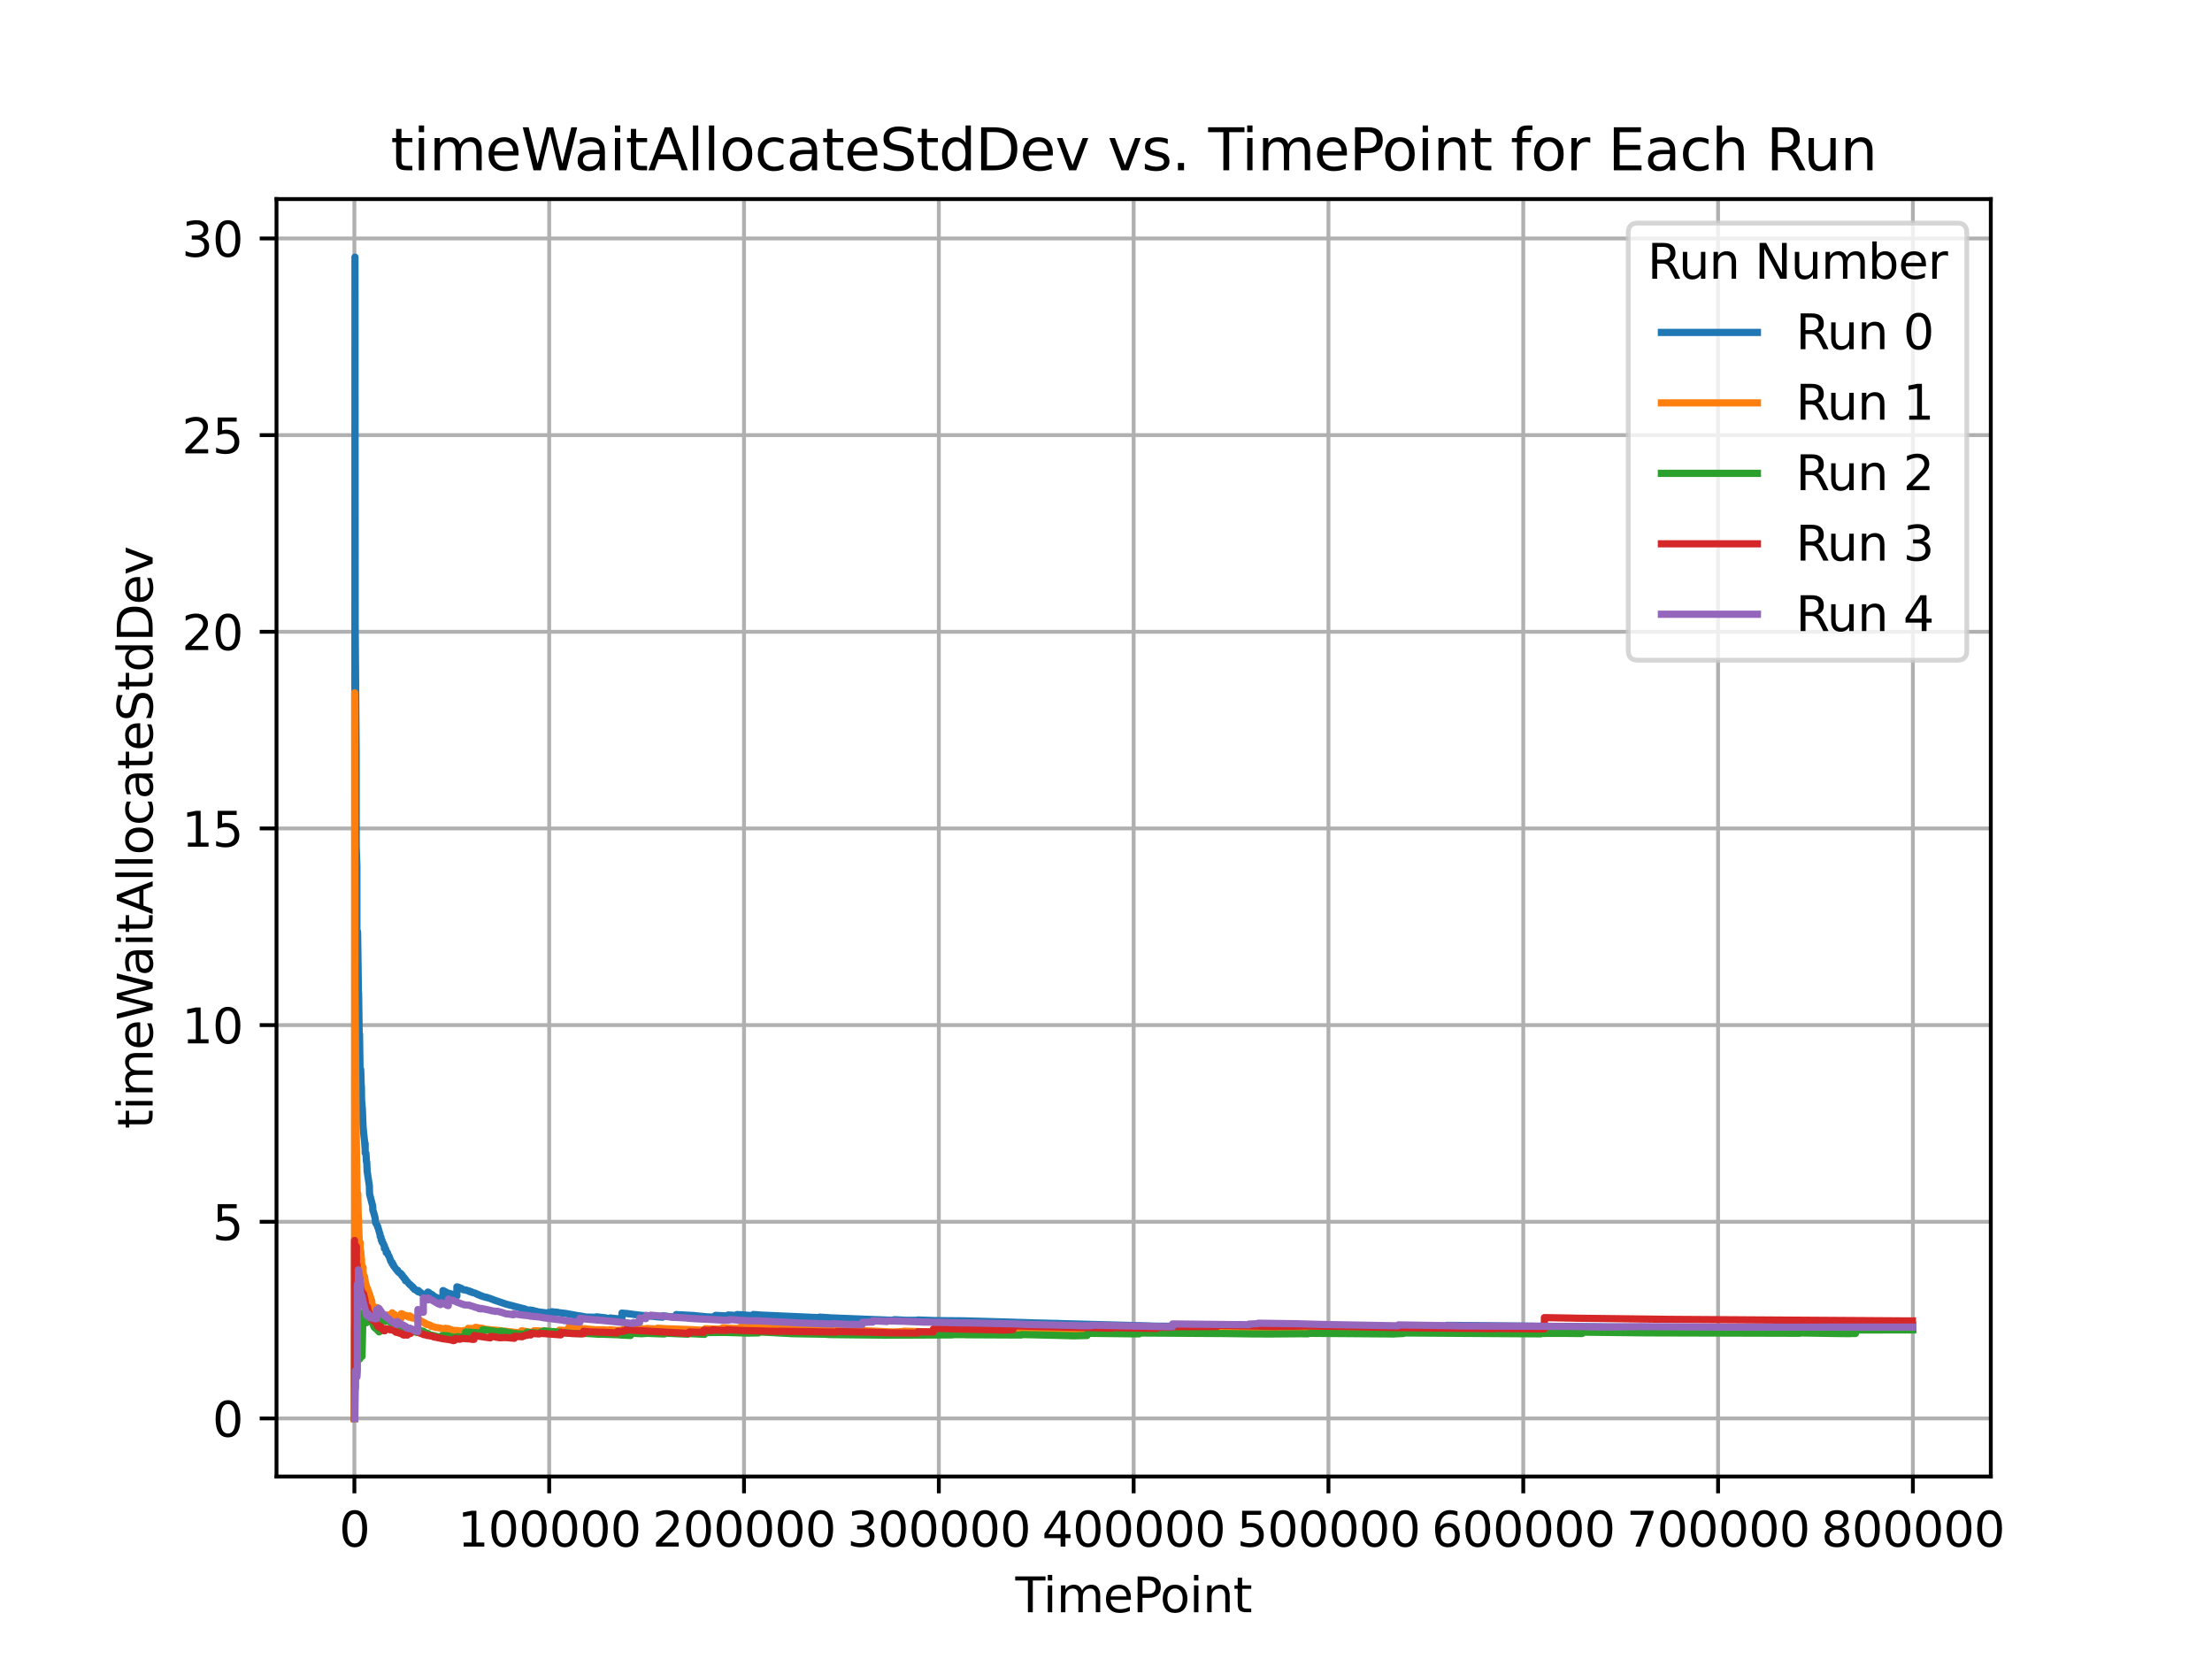 <?xml version="1.0" encoding="utf-8" standalone="no"?>
<!DOCTYPE svg PUBLIC "-//W3C//DTD SVG 1.1//EN"
  "http://www.w3.org/Graphics/SVG/1.1/DTD/svg11.dtd">
<svg xmlns:xlink="http://www.w3.org/1999/xlink" width="460.8pt" height="345.6pt" viewBox="0 0 460.8 345.6" xmlns="http://www.w3.org/2000/svg" version="1.1">
 <defs>
  <style type="text/css">*{stroke-linejoin: round; stroke-linecap: butt}</style>
 </defs>
 <g id="figure_1">
  <g id="patch_1">
   <path d="M 0 345.6 
L 460.8 345.6 
L 460.8 0 
L 0 0 
z
" style="fill: #ffffff"/>
  </g>
  <g id="axes_1">
   <g id="patch_2">
    <path d="M 57.6 307.584 
L 414.72 307.584 
L 414.72 41.472 
L 57.6 41.472 
z
" style="fill: #ffffff"/>
   </g>
   <g id="matplotlib.axis_1">
    <g id="xtick_1">
     <g id="line2d_1">
      <path d="M 73.825 307.584 
L 73.825 41.472 
" clip-path="url(#p7885adb1e9)" style="fill: none; stroke: #b0b0b0; stroke-width: 0.8; stroke-linecap: square"/>
     </g>
     <g id="line2d_2">
      <defs>
       <path id="m632f230c74" d="M 0 0 
L 0 3.5 
" style="stroke: #000000; stroke-width: 0.8"/>
      </defs>
      <g>
       <use xlink:href="#m632f230c74" x="73.825" y="307.584" style="stroke: #000000; stroke-width: 0.8"/>
      </g>
     </g>
     <g id="text_1">
      <!-- 0 -->
      <g transform="translate(70.644 322.182) scale(0.1 -0.1)">
       <defs>
        <path id="DejaVuSans-30" d="M 2034 4250 
Q 1547 4250 1301 3770 
Q 1056 3291 1056 2328 
Q 1056 1369 1301 889 
Q 1547 409 2034 409 
Q 2525 409 2770 889 
Q 3016 1369 3016 2328 
Q 3016 3291 2770 3770 
Q 2525 4250 2034 4250 
z
M 2034 4750 
Q 2819 4750 3233 4129 
Q 3647 3509 3647 2328 
Q 3647 1150 3233 529 
Q 2819 -91 2034 -91 
Q 1250 -91 836 529 
Q 422 1150 422 2328 
Q 422 3509 836 4129 
Q 1250 4750 2034 4750 
z
" transform="scale(0.016)"/>
       </defs>
       <use xlink:href="#DejaVuSans-30"/>
      </g>
     </g>
    </g>
    <g id="xtick_2">
     <g id="line2d_3">
      <path d="M 114.408 307.584 
L 114.408 41.472 
" clip-path="url(#p7885adb1e9)" style="fill: none; stroke: #b0b0b0; stroke-width: 0.8; stroke-linecap: square"/>
     </g>
     <g id="line2d_4">
      <g>
       <use xlink:href="#m632f230c74" x="114.408" y="307.584" style="stroke: #000000; stroke-width: 0.8"/>
      </g>
     </g>
     <g id="text_2">
      <!-- 100000 -->
      <g transform="translate(95.321 322.182) scale(0.1 -0.1)">
       <defs>
        <path id="DejaVuSans-31" d="M 794 531 
L 1825 531 
L 1825 4091 
L 703 3866 
L 703 4441 
L 1819 4666 
L 2450 4666 
L 2450 531 
L 3481 531 
L 3481 0 
L 794 0 
L 794 531 
z
" transform="scale(0.016)"/>
       </defs>
       <use xlink:href="#DejaVuSans-31"/>
       <use xlink:href="#DejaVuSans-30" x="63.623"/>
       <use xlink:href="#DejaVuSans-30" x="127.246"/>
       <use xlink:href="#DejaVuSans-30" x="190.869"/>
       <use xlink:href="#DejaVuSans-30" x="254.492"/>
       <use xlink:href="#DejaVuSans-30" x="318.115"/>
      </g>
     </g>
    </g>
    <g id="xtick_3">
     <g id="line2d_5">
      <path d="M 154.992 307.584 
L 154.992 41.472 
" clip-path="url(#p7885adb1e9)" style="fill: none; stroke: #b0b0b0; stroke-width: 0.8; stroke-linecap: square"/>
     </g>
     <g id="line2d_6">
      <g>
       <use xlink:href="#m632f230c74" x="154.992" y="307.584" style="stroke: #000000; stroke-width: 0.8"/>
      </g>
     </g>
     <g id="text_3">
      <!-- 200000 -->
      <g transform="translate(135.904 322.182) scale(0.1 -0.1)">
       <defs>
        <path id="DejaVuSans-32" d="M 1228 531 
L 3431 531 
L 3431 0 
L 469 0 
L 469 531 
Q 828 903 1448 1529 
Q 2069 2156 2228 2338 
Q 2531 2678 2651 2914 
Q 2772 3150 2772 3378 
Q 2772 3750 2511 3984 
Q 2250 4219 1831 4219 
Q 1534 4219 1204 4116 
Q 875 4013 500 3803 
L 500 4441 
Q 881 4594 1212 4672 
Q 1544 4750 1819 4750 
Q 2544 4750 2975 4387 
Q 3406 4025 3406 3419 
Q 3406 3131 3298 2873 
Q 3191 2616 2906 2266 
Q 2828 2175 2409 1742 
Q 1991 1309 1228 531 
z
" transform="scale(0.016)"/>
       </defs>
       <use xlink:href="#DejaVuSans-32"/>
       <use xlink:href="#DejaVuSans-30" x="63.623"/>
       <use xlink:href="#DejaVuSans-30" x="127.246"/>
       <use xlink:href="#DejaVuSans-30" x="190.869"/>
       <use xlink:href="#DejaVuSans-30" x="254.492"/>
       <use xlink:href="#DejaVuSans-30" x="318.115"/>
      </g>
     </g>
    </g>
    <g id="xtick_4">
     <g id="line2d_7">
      <path d="M 195.575 307.584 
L 195.575 41.472 
" clip-path="url(#p7885adb1e9)" style="fill: none; stroke: #b0b0b0; stroke-width: 0.8; stroke-linecap: square"/>
     </g>
     <g id="line2d_8">
      <g>
       <use xlink:href="#m632f230c74" x="195.575" y="307.584" style="stroke: #000000; stroke-width: 0.8"/>
      </g>
     </g>
     <g id="text_4">
      <!-- 300000 -->
      <g transform="translate(176.487 322.182) scale(0.1 -0.1)">
       <defs>
        <path id="DejaVuSans-33" d="M 2597 2516 
Q 3050 2419 3304 2112 
Q 3559 1806 3559 1356 
Q 3559 666 3084 287 
Q 2609 -91 1734 -91 
Q 1441 -91 1130 -33 
Q 819 25 488 141 
L 488 750 
Q 750 597 1062 519 
Q 1375 441 1716 441 
Q 2309 441 2620 675 
Q 2931 909 2931 1356 
Q 2931 1769 2642 2001 
Q 2353 2234 1838 2234 
L 1294 2234 
L 1294 2753 
L 1863 2753 
Q 2328 2753 2575 2939 
Q 2822 3125 2822 3475 
Q 2822 3834 2567 4026 
Q 2313 4219 1838 4219 
Q 1578 4219 1281 4162 
Q 984 4106 628 3988 
L 628 4550 
Q 988 4650 1302 4700 
Q 1616 4750 1894 4750 
Q 2613 4750 3031 4423 
Q 3450 4097 3450 3541 
Q 3450 3153 3228 2886 
Q 3006 2619 2597 2516 
z
" transform="scale(0.016)"/>
       </defs>
       <use xlink:href="#DejaVuSans-33"/>
       <use xlink:href="#DejaVuSans-30" x="63.623"/>
       <use xlink:href="#DejaVuSans-30" x="127.246"/>
       <use xlink:href="#DejaVuSans-30" x="190.869"/>
       <use xlink:href="#DejaVuSans-30" x="254.492"/>
       <use xlink:href="#DejaVuSans-30" x="318.115"/>
      </g>
     </g>
    </g>
    <g id="xtick_5">
     <g id="line2d_9">
      <path d="M 236.158 307.584 
L 236.158 41.472 
" clip-path="url(#p7885adb1e9)" style="fill: none; stroke: #b0b0b0; stroke-width: 0.8; stroke-linecap: square"/>
     </g>
     <g id="line2d_10">
      <g>
       <use xlink:href="#m632f230c74" x="236.158" y="307.584" style="stroke: #000000; stroke-width: 0.8"/>
      </g>
     </g>
     <g id="text_5">
      <!-- 400000 -->
      <g transform="translate(217.07 322.182) scale(0.1 -0.1)">
       <defs>
        <path id="DejaVuSans-34" d="M 2419 4116 
L 825 1625 
L 2419 1625 
L 2419 4116 
z
M 2253 4666 
L 3047 4666 
L 3047 1625 
L 3713 1625 
L 3713 1100 
L 3047 1100 
L 3047 0 
L 2419 0 
L 2419 1100 
L 313 1100 
L 313 1709 
L 2253 4666 
z
" transform="scale(0.016)"/>
       </defs>
       <use xlink:href="#DejaVuSans-34"/>
       <use xlink:href="#DejaVuSans-30" x="63.623"/>
       <use xlink:href="#DejaVuSans-30" x="127.246"/>
       <use xlink:href="#DejaVuSans-30" x="190.869"/>
       <use xlink:href="#DejaVuSans-30" x="254.492"/>
       <use xlink:href="#DejaVuSans-30" x="318.115"/>
      </g>
     </g>
    </g>
    <g id="xtick_6">
     <g id="line2d_11">
      <path d="M 276.741 307.584 
L 276.741 41.472 
" clip-path="url(#p7885adb1e9)" style="fill: none; stroke: #b0b0b0; stroke-width: 0.8; stroke-linecap: square"/>
     </g>
     <g id="line2d_12">
      <g>
       <use xlink:href="#m632f230c74" x="276.741" y="307.584" style="stroke: #000000; stroke-width: 0.8"/>
      </g>
     </g>
     <g id="text_6">
      <!-- 500000 -->
      <g transform="translate(257.654 322.182) scale(0.1 -0.1)">
       <defs>
        <path id="DejaVuSans-35" d="M 691 4666 
L 3169 4666 
L 3169 4134 
L 1269 4134 
L 1269 2991 
Q 1406 3038 1543 3061 
Q 1681 3084 1819 3084 
Q 2600 3084 3056 2656 
Q 3513 2228 3513 1497 
Q 3513 744 3044 326 
Q 2575 -91 1722 -91 
Q 1428 -91 1123 -41 
Q 819 9 494 109 
L 494 744 
Q 775 591 1075 516 
Q 1375 441 1709 441 
Q 2250 441 2565 725 
Q 2881 1009 2881 1497 
Q 2881 1984 2565 2268 
Q 2250 2553 1709 2553 
Q 1456 2553 1204 2497 
Q 953 2441 691 2322 
L 691 4666 
z
" transform="scale(0.016)"/>
       </defs>
       <use xlink:href="#DejaVuSans-35"/>
       <use xlink:href="#DejaVuSans-30" x="63.623"/>
       <use xlink:href="#DejaVuSans-30" x="127.246"/>
       <use xlink:href="#DejaVuSans-30" x="190.869"/>
       <use xlink:href="#DejaVuSans-30" x="254.492"/>
       <use xlink:href="#DejaVuSans-30" x="318.115"/>
      </g>
     </g>
    </g>
    <g id="xtick_7">
     <g id="line2d_13">
      <path d="M 317.324 307.584 
L 317.324 41.472 
" clip-path="url(#p7885adb1e9)" style="fill: none; stroke: #b0b0b0; stroke-width: 0.8; stroke-linecap: square"/>
     </g>
     <g id="line2d_14">
      <g>
       <use xlink:href="#m632f230c74" x="317.324" y="307.584" style="stroke: #000000; stroke-width: 0.8"/>
      </g>
     </g>
     <g id="text_7">
      <!-- 600000 -->
      <g transform="translate(298.237 322.182) scale(0.1 -0.1)">
       <defs>
        <path id="DejaVuSans-36" d="M 2113 2584 
Q 1688 2584 1439 2293 
Q 1191 2003 1191 1497 
Q 1191 994 1439 701 
Q 1688 409 2113 409 
Q 2538 409 2786 701 
Q 3034 994 3034 1497 
Q 3034 2003 2786 2293 
Q 2538 2584 2113 2584 
z
M 3366 4563 
L 3366 3988 
Q 3128 4100 2886 4159 
Q 2644 4219 2406 4219 
Q 1781 4219 1451 3797 
Q 1122 3375 1075 2522 
Q 1259 2794 1537 2939 
Q 1816 3084 2150 3084 
Q 2853 3084 3261 2657 
Q 3669 2231 3669 1497 
Q 3669 778 3244 343 
Q 2819 -91 2113 -91 
Q 1303 -91 875 529 
Q 447 1150 447 2328 
Q 447 3434 972 4092 
Q 1497 4750 2381 4750 
Q 2619 4750 2861 4703 
Q 3103 4656 3366 4563 
z
" transform="scale(0.016)"/>
       </defs>
       <use xlink:href="#DejaVuSans-36"/>
       <use xlink:href="#DejaVuSans-30" x="63.623"/>
       <use xlink:href="#DejaVuSans-30" x="127.246"/>
       <use xlink:href="#DejaVuSans-30" x="190.869"/>
       <use xlink:href="#DejaVuSans-30" x="254.492"/>
       <use xlink:href="#DejaVuSans-30" x="318.115"/>
      </g>
     </g>
    </g>
    <g id="xtick_8">
     <g id="line2d_15">
      <path d="M 357.907 307.584 
L 357.907 41.472 
" clip-path="url(#p7885adb1e9)" style="fill: none; stroke: #b0b0b0; stroke-width: 0.8; stroke-linecap: square"/>
     </g>
     <g id="line2d_16">
      <g>
       <use xlink:href="#m632f230c74" x="357.907" y="307.584" style="stroke: #000000; stroke-width: 0.8"/>
      </g>
     </g>
     <g id="text_8">
      <!-- 700000 -->
      <g transform="translate(338.82 322.182) scale(0.1 -0.1)">
       <defs>
        <path id="DejaVuSans-37" d="M 525 4666 
L 3525 4666 
L 3525 4397 
L 1831 0 
L 1172 0 
L 2766 4134 
L 525 4134 
L 525 4666 
z
" transform="scale(0.016)"/>
       </defs>
       <use xlink:href="#DejaVuSans-37"/>
       <use xlink:href="#DejaVuSans-30" x="63.623"/>
       <use xlink:href="#DejaVuSans-30" x="127.246"/>
       <use xlink:href="#DejaVuSans-30" x="190.869"/>
       <use xlink:href="#DejaVuSans-30" x="254.492"/>
       <use xlink:href="#DejaVuSans-30" x="318.115"/>
      </g>
     </g>
    </g>
    <g id="xtick_9">
     <g id="line2d_17">
      <path d="M 398.49 307.584 
L 398.49 41.472 
" clip-path="url(#p7885adb1e9)" style="fill: none; stroke: #b0b0b0; stroke-width: 0.8; stroke-linecap: square"/>
     </g>
     <g id="line2d_18">
      <g>
       <use xlink:href="#m632f230c74" x="398.49" y="307.584" style="stroke: #000000; stroke-width: 0.8"/>
      </g>
     </g>
     <g id="text_9">
      <!-- 800000 -->
      <g transform="translate(379.403 322.182) scale(0.1 -0.1)">
       <defs>
        <path id="DejaVuSans-38" d="M 2034 2216 
Q 1584 2216 1326 1975 
Q 1069 1734 1069 1313 
Q 1069 891 1326 650 
Q 1584 409 2034 409 
Q 2484 409 2743 651 
Q 3003 894 3003 1313 
Q 3003 1734 2745 1975 
Q 2488 2216 2034 2216 
z
M 1403 2484 
Q 997 2584 770 2862 
Q 544 3141 544 3541 
Q 544 4100 942 4425 
Q 1341 4750 2034 4750 
Q 2731 4750 3128 4425 
Q 3525 4100 3525 3541 
Q 3525 3141 3298 2862 
Q 3072 2584 2669 2484 
Q 3125 2378 3379 2068 
Q 3634 1759 3634 1313 
Q 3634 634 3220 271 
Q 2806 -91 2034 -91 
Q 1263 -91 848 271 
Q 434 634 434 1313 
Q 434 1759 690 2068 
Q 947 2378 1403 2484 
z
M 1172 3481 
Q 1172 3119 1398 2916 
Q 1625 2713 2034 2713 
Q 2441 2713 2670 2916 
Q 2900 3119 2900 3481 
Q 2900 3844 2670 4047 
Q 2441 4250 2034 4250 
Q 1625 4250 1398 4047 
Q 1172 3844 1172 3481 
z
" transform="scale(0.016)"/>
       </defs>
       <use xlink:href="#DejaVuSans-38"/>
       <use xlink:href="#DejaVuSans-30" x="63.623"/>
       <use xlink:href="#DejaVuSans-30" x="127.246"/>
       <use xlink:href="#DejaVuSans-30" x="190.869"/>
       <use xlink:href="#DejaVuSans-30" x="254.492"/>
       <use xlink:href="#DejaVuSans-30" x="318.115"/>
      </g>
     </g>
    </g>
    <g id="text_10">
     <!-- TimePoint -->
     <g transform="translate(211.515 335.861) scale(0.1 -0.1)">
      <defs>
       <path id="DejaVuSans-54" d="M -19 4666 
L 3928 4666 
L 3928 4134 
L 2272 4134 
L 2272 0 
L 1638 0 
L 1638 4134 
L -19 4134 
L -19 4666 
z
" transform="scale(0.016)"/>
       <path id="DejaVuSans-69" d="M 603 3500 
L 1178 3500 
L 1178 0 
L 603 0 
L 603 3500 
z
M 603 4863 
L 1178 4863 
L 1178 4134 
L 603 4134 
L 603 4863 
z
" transform="scale(0.016)"/>
       <path id="DejaVuSans-6d" d="M 3328 2828 
Q 3544 3216 3844 3400 
Q 4144 3584 4550 3584 
Q 5097 3584 5394 3201 
Q 5691 2819 5691 2113 
L 5691 0 
L 5113 0 
L 5113 2094 
Q 5113 2597 4934 2840 
Q 4756 3084 4391 3084 
Q 3944 3084 3684 2787 
Q 3425 2491 3425 1978 
L 3425 0 
L 2847 0 
L 2847 2094 
Q 2847 2600 2669 2842 
Q 2491 3084 2119 3084 
Q 1678 3084 1418 2786 
Q 1159 2488 1159 1978 
L 1159 0 
L 581 0 
L 581 3500 
L 1159 3500 
L 1159 2956 
Q 1356 3278 1631 3431 
Q 1906 3584 2284 3584 
Q 2666 3584 2933 3390 
Q 3200 3197 3328 2828 
z
" transform="scale(0.016)"/>
       <path id="DejaVuSans-65" d="M 3597 1894 
L 3597 1613 
L 953 1613 
Q 991 1019 1311 708 
Q 1631 397 2203 397 
Q 2534 397 2845 478 
Q 3156 559 3463 722 
L 3463 178 
Q 3153 47 2828 -22 
Q 2503 -91 2169 -91 
Q 1331 -91 842 396 
Q 353 884 353 1716 
Q 353 2575 817 3079 
Q 1281 3584 2069 3584 
Q 2775 3584 3186 3129 
Q 3597 2675 3597 1894 
z
M 3022 2063 
Q 3016 2534 2758 2815 
Q 2500 3097 2075 3097 
Q 1594 3097 1305 2825 
Q 1016 2553 972 2059 
L 3022 2063 
z
" transform="scale(0.016)"/>
       <path id="DejaVuSans-50" d="M 1259 4147 
L 1259 2394 
L 2053 2394 
Q 2494 2394 2734 2622 
Q 2975 2850 2975 3272 
Q 2975 3691 2734 3919 
Q 2494 4147 2053 4147 
L 1259 4147 
z
M 628 4666 
L 2053 4666 
Q 2838 4666 3239 4311 
Q 3641 3956 3641 3272 
Q 3641 2581 3239 2228 
Q 2838 1875 2053 1875 
L 1259 1875 
L 1259 0 
L 628 0 
L 628 4666 
z
" transform="scale(0.016)"/>
       <path id="DejaVuSans-6f" d="M 1959 3097 
Q 1497 3097 1228 2736 
Q 959 2375 959 1747 
Q 959 1119 1226 758 
Q 1494 397 1959 397 
Q 2419 397 2687 759 
Q 2956 1122 2956 1747 
Q 2956 2369 2687 2733 
Q 2419 3097 1959 3097 
z
M 1959 3584 
Q 2709 3584 3137 3096 
Q 3566 2609 3566 1747 
Q 3566 888 3137 398 
Q 2709 -91 1959 -91 
Q 1206 -91 779 398 
Q 353 888 353 1747 
Q 353 2609 779 3096 
Q 1206 3584 1959 3584 
z
" transform="scale(0.016)"/>
       <path id="DejaVuSans-6e" d="M 3513 2113 
L 3513 0 
L 2938 0 
L 2938 2094 
Q 2938 2591 2744 2837 
Q 2550 3084 2163 3084 
Q 1697 3084 1428 2787 
Q 1159 2491 1159 1978 
L 1159 0 
L 581 0 
L 581 3500 
L 1159 3500 
L 1159 2956 
Q 1366 3272 1645 3428 
Q 1925 3584 2291 3584 
Q 2894 3584 3203 3211 
Q 3513 2838 3513 2113 
z
" transform="scale(0.016)"/>
       <path id="DejaVuSans-74" d="M 1172 4494 
L 1172 3500 
L 2356 3500 
L 2356 3053 
L 1172 3053 
L 1172 1153 
Q 1172 725 1289 603 
Q 1406 481 1766 481 
L 2356 481 
L 2356 0 
L 1766 0 
Q 1100 0 847 248 
Q 594 497 594 1153 
L 594 3053 
L 172 3053 
L 172 3500 
L 594 3500 
L 594 4494 
L 1172 4494 
z
" transform="scale(0.016)"/>
      </defs>
      <use xlink:href="#DejaVuSans-54"/>
      <use xlink:href="#DejaVuSans-69" x="57.959"/>
      <use xlink:href="#DejaVuSans-6d" x="85.742"/>
      <use xlink:href="#DejaVuSans-65" x="183.154"/>
      <use xlink:href="#DejaVuSans-50" x="244.678"/>
      <use xlink:href="#DejaVuSans-6f" x="301.355"/>
      <use xlink:href="#DejaVuSans-69" x="362.537"/>
      <use xlink:href="#DejaVuSans-6e" x="390.32"/>
      <use xlink:href="#DejaVuSans-74" x="453.699"/>
     </g>
    </g>
   </g>
   <g id="matplotlib.axis_2">
    <g id="ytick_1">
     <g id="line2d_19">
      <path d="M 57.6 295.488 
L 414.72 295.488 
" clip-path="url(#p7885adb1e9)" style="fill: none; stroke: #b0b0b0; stroke-width: 0.8; stroke-linecap: square"/>
     </g>
     <g id="line2d_20">
      <defs>
       <path id="mbc8b63c2e1" d="M 0 0 
L -3.5 0 
" style="stroke: #000000; stroke-width: 0.8"/>
      </defs>
      <g>
       <use xlink:href="#mbc8b63c2e1" x="57.6" y="295.488" style="stroke: #000000; stroke-width: 0.8"/>
      </g>
     </g>
     <g id="text_11">
      <!-- 0 -->
      <g transform="translate(44.237 299.287) scale(0.1 -0.1)">
       <use xlink:href="#DejaVuSans-30"/>
      </g>
     </g>
    </g>
    <g id="ytick_2">
     <g id="line2d_21">
      <path d="M 57.6 254.519 
L 414.72 254.519 
" clip-path="url(#p7885adb1e9)" style="fill: none; stroke: #b0b0b0; stroke-width: 0.8; stroke-linecap: square"/>
     </g>
     <g id="line2d_22">
      <g>
       <use xlink:href="#mbc8b63c2e1" x="57.6" y="254.519" style="stroke: #000000; stroke-width: 0.8"/>
      </g>
     </g>
     <g id="text_12">
      <!-- 5 -->
      <g transform="translate(44.237 258.318) scale(0.1 -0.1)">
       <use xlink:href="#DejaVuSans-35"/>
      </g>
     </g>
    </g>
    <g id="ytick_3">
     <g id="line2d_23">
      <path d="M 57.6 213.55 
L 414.72 213.55 
" clip-path="url(#p7885adb1e9)" style="fill: none; stroke: #b0b0b0; stroke-width: 0.8; stroke-linecap: square"/>
     </g>
     <g id="line2d_24">
      <g>
       <use xlink:href="#mbc8b63c2e1" x="57.6" y="213.55" style="stroke: #000000; stroke-width: 0.8"/>
      </g>
     </g>
     <g id="text_13">
      <!-- 10 -->
      <g transform="translate(37.875 217.349) scale(0.1 -0.1)">
       <use xlink:href="#DejaVuSans-31"/>
       <use xlink:href="#DejaVuSans-30" x="63.623"/>
      </g>
     </g>
    </g>
    <g id="ytick_4">
     <g id="line2d_25">
      <path d="M 57.6 172.581 
L 414.72 172.581 
" clip-path="url(#p7885adb1e9)" style="fill: none; stroke: #b0b0b0; stroke-width: 0.8; stroke-linecap: square"/>
     </g>
     <g id="line2d_26">
      <g>
       <use xlink:href="#mbc8b63c2e1" x="57.6" y="172.581" style="stroke: #000000; stroke-width: 0.8"/>
      </g>
     </g>
     <g id="text_14">
      <!-- 15 -->
      <g transform="translate(37.875 176.38) scale(0.1 -0.1)">
       <use xlink:href="#DejaVuSans-31"/>
       <use xlink:href="#DejaVuSans-35" x="63.623"/>
      </g>
     </g>
    </g>
    <g id="ytick_5">
     <g id="line2d_27">
      <path d="M 57.6 131.611 
L 414.72 131.611 
" clip-path="url(#p7885adb1e9)" style="fill: none; stroke: #b0b0b0; stroke-width: 0.8; stroke-linecap: square"/>
     </g>
     <g id="line2d_28">
      <g>
       <use xlink:href="#mbc8b63c2e1" x="57.6" y="131.611" style="stroke: #000000; stroke-width: 0.8"/>
      </g>
     </g>
     <g id="text_15">
      <!-- 20 -->
      <g transform="translate(37.875 135.411) scale(0.1 -0.1)">
       <use xlink:href="#DejaVuSans-32"/>
       <use xlink:href="#DejaVuSans-30" x="63.623"/>
      </g>
     </g>
    </g>
    <g id="ytick_6">
     <g id="line2d_29">
      <path d="M 57.6 90.642 
L 414.72 90.642 
" clip-path="url(#p7885adb1e9)" style="fill: none; stroke: #b0b0b0; stroke-width: 0.8; stroke-linecap: square"/>
     </g>
     <g id="line2d_30">
      <g>
       <use xlink:href="#mbc8b63c2e1" x="57.6" y="90.642" style="stroke: #000000; stroke-width: 0.8"/>
      </g>
     </g>
     <g id="text_16">
      <!-- 25 -->
      <g transform="translate(37.875 94.441) scale(0.1 -0.1)">
       <use xlink:href="#DejaVuSans-32"/>
       <use xlink:href="#DejaVuSans-35" x="63.623"/>
      </g>
     </g>
    </g>
    <g id="ytick_7">
     <g id="line2d_31">
      <path d="M 57.6 49.673 
L 414.72 49.673 
" clip-path="url(#p7885adb1e9)" style="fill: none; stroke: #b0b0b0; stroke-width: 0.8; stroke-linecap: square"/>
     </g>
     <g id="line2d_32">
      <g>
       <use xlink:href="#mbc8b63c2e1" x="57.6" y="49.673" style="stroke: #000000; stroke-width: 0.8"/>
      </g>
     </g>
     <g id="text_17">
      <!-- 30 -->
      <g transform="translate(37.875 53.472) scale(0.1 -0.1)">
       <use xlink:href="#DejaVuSans-33"/>
       <use xlink:href="#DejaVuSans-30" x="63.623"/>
      </g>
     </g>
    </g>
    <g id="text_18">
     <!-- timeWaitAllocateStdDev -->
     <g transform="translate(31.795 235.165) rotate(-90) scale(0.1 -0.1)">
      <defs>
       <path id="DejaVuSans-57" d="M 213 4666 
L 850 4666 
L 1831 722 
L 2809 4666 
L 3519 4666 
L 4500 722 
L 5478 4666 
L 6119 4666 
L 4947 0 
L 4153 0 
L 3169 4050 
L 2175 0 
L 1381 0 
L 213 4666 
z
" transform="scale(0.016)"/>
       <path id="DejaVuSans-61" d="M 2194 1759 
Q 1497 1759 1228 1600 
Q 959 1441 959 1056 
Q 959 750 1161 570 
Q 1363 391 1709 391 
Q 2188 391 2477 730 
Q 2766 1069 2766 1631 
L 2766 1759 
L 2194 1759 
z
M 3341 1997 
L 3341 0 
L 2766 0 
L 2766 531 
Q 2569 213 2275 61 
Q 1981 -91 1556 -91 
Q 1019 -91 701 211 
Q 384 513 384 1019 
Q 384 1609 779 1909 
Q 1175 2209 1959 2209 
L 2766 2209 
L 2766 2266 
Q 2766 2663 2505 2880 
Q 2244 3097 1772 3097 
Q 1472 3097 1187 3025 
Q 903 2953 641 2809 
L 641 3341 
Q 956 3463 1253 3523 
Q 1550 3584 1831 3584 
Q 2591 3584 2966 3190 
Q 3341 2797 3341 1997 
z
" transform="scale(0.016)"/>
       <path id="DejaVuSans-41" d="M 2188 4044 
L 1331 1722 
L 3047 1722 
L 2188 4044 
z
M 1831 4666 
L 2547 4666 
L 4325 0 
L 3669 0 
L 3244 1197 
L 1141 1197 
L 716 0 
L 50 0 
L 1831 4666 
z
" transform="scale(0.016)"/>
       <path id="DejaVuSans-6c" d="M 603 4863 
L 1178 4863 
L 1178 0 
L 603 0 
L 603 4863 
z
" transform="scale(0.016)"/>
       <path id="DejaVuSans-63" d="M 3122 3366 
L 3122 2828 
Q 2878 2963 2633 3030 
Q 2388 3097 2138 3097 
Q 1578 3097 1268 2742 
Q 959 2388 959 1747 
Q 959 1106 1268 751 
Q 1578 397 2138 397 
Q 2388 397 2633 464 
Q 2878 531 3122 666 
L 3122 134 
Q 2881 22 2623 -34 
Q 2366 -91 2075 -91 
Q 1284 -91 818 406 
Q 353 903 353 1747 
Q 353 2603 823 3093 
Q 1294 3584 2113 3584 
Q 2378 3584 2631 3529 
Q 2884 3475 3122 3366 
z
" transform="scale(0.016)"/>
       <path id="DejaVuSans-53" d="M 3425 4513 
L 3425 3897 
Q 3066 4069 2747 4153 
Q 2428 4238 2131 4238 
Q 1616 4238 1336 4038 
Q 1056 3838 1056 3469 
Q 1056 3159 1242 3001 
Q 1428 2844 1947 2747 
L 2328 2669 
Q 3034 2534 3370 2195 
Q 3706 1856 3706 1288 
Q 3706 609 3251 259 
Q 2797 -91 1919 -91 
Q 1588 -91 1214 -16 
Q 841 59 441 206 
L 441 856 
Q 825 641 1194 531 
Q 1563 422 1919 422 
Q 2459 422 2753 634 
Q 3047 847 3047 1241 
Q 3047 1584 2836 1778 
Q 2625 1972 2144 2069 
L 1759 2144 
Q 1053 2284 737 2584 
Q 422 2884 422 3419 
Q 422 4038 858 4394 
Q 1294 4750 2059 4750 
Q 2388 4750 2728 4690 
Q 3069 4631 3425 4513 
z
" transform="scale(0.016)"/>
       <path id="DejaVuSans-64" d="M 2906 2969 
L 2906 4863 
L 3481 4863 
L 3481 0 
L 2906 0 
L 2906 525 
Q 2725 213 2448 61 
Q 2172 -91 1784 -91 
Q 1150 -91 751 415 
Q 353 922 353 1747 
Q 353 2572 751 3078 
Q 1150 3584 1784 3584 
Q 2172 3584 2448 3432 
Q 2725 3281 2906 2969 
z
M 947 1747 
Q 947 1113 1208 752 
Q 1469 391 1925 391 
Q 2381 391 2643 752 
Q 2906 1113 2906 1747 
Q 2906 2381 2643 2742 
Q 2381 3103 1925 3103 
Q 1469 3103 1208 2742 
Q 947 2381 947 1747 
z
" transform="scale(0.016)"/>
       <path id="DejaVuSans-44" d="M 1259 4147 
L 1259 519 
L 2022 519 
Q 2988 519 3436 956 
Q 3884 1394 3884 2338 
Q 3884 3275 3436 3711 
Q 2988 4147 2022 4147 
L 1259 4147 
z
M 628 4666 
L 1925 4666 
Q 3281 4666 3915 4102 
Q 4550 3538 4550 2338 
Q 4550 1131 3912 565 
Q 3275 0 1925 0 
L 628 0 
L 628 4666 
z
" transform="scale(0.016)"/>
       <path id="DejaVuSans-76" d="M 191 3500 
L 800 3500 
L 1894 563 
L 2988 3500 
L 3597 3500 
L 2284 0 
L 1503 0 
L 191 3500 
z
" transform="scale(0.016)"/>
      </defs>
      <use xlink:href="#DejaVuSans-74"/>
      <use xlink:href="#DejaVuSans-69" x="39.209"/>
      <use xlink:href="#DejaVuSans-6d" x="66.992"/>
      <use xlink:href="#DejaVuSans-65" x="164.404"/>
      <use xlink:href="#DejaVuSans-57" x="225.928"/>
      <use xlink:href="#DejaVuSans-61" x="318.43"/>
      <use xlink:href="#DejaVuSans-69" x="379.709"/>
      <use xlink:href="#DejaVuSans-74" x="407.492"/>
      <use xlink:href="#DejaVuSans-41" x="446.701"/>
      <use xlink:href="#DejaVuSans-6c" x="515.109"/>
      <use xlink:href="#DejaVuSans-6c" x="542.893"/>
      <use xlink:href="#DejaVuSans-6f" x="570.676"/>
      <use xlink:href="#DejaVuSans-63" x="631.857"/>
      <use xlink:href="#DejaVuSans-61" x="686.838"/>
      <use xlink:href="#DejaVuSans-74" x="748.117"/>
      <use xlink:href="#DejaVuSans-65" x="787.326"/>
      <use xlink:href="#DejaVuSans-53" x="848.85"/>
      <use xlink:href="#DejaVuSans-74" x="912.326"/>
      <use xlink:href="#DejaVuSans-64" x="951.535"/>
      <use xlink:href="#DejaVuSans-44" x="1015.012"/>
      <use xlink:href="#DejaVuSans-65" x="1092.014"/>
      <use xlink:href="#DejaVuSans-76" x="1153.537"/>
     </g>
    </g>
   </g>
   <g id="line2d_33">
    <path d="M 73.896 295.488 
L 73.903 295.488 
L 73.949 53.568 
L 73.994 130.388 
L 74.193 156.898 
L 74.198 176.204 
L 74.349 180.324 
L 74.351 193.731 
L 74.494 194.106 
L 74.663 206.605 
L 74.7 206.795 
L 74.823 215.317 
L 74.899 215.423 
L 74.999 222.601 
L 75.141 222.791 
L 75.25 226.235 
L 75.29 226.314 
L 75.325 229.18 
L 75.489 230.991 
L 75.631 234.735 
L 75.864 237.054 
L 75.947 237.7 
L 76.054 239.22 
L 76.064 239.262 
L 76.068 238.205 
L 76.073 240.189 
L 76.231 240.223 
L 76.342 242.047 
L 76.402 242.1 
L 76.484 243.977 
L 76.949 247.072 
L 76.984 248.698 
L 77.639 251.237 
L 77.66 252.073 
L 77.861 252.65 
L 78.131 253.645 
L 78.252 254.755 
L 78.563 255.216 
L 78.676 255.616 
L 78.68 255.49 
L 78.777 255.828 
L 79.104 256.978 
L 79.142 256.98 
L 79.209 257.583 
L 79.371 257.714 
L 79.404 258.301 
L 79.597 258.42 
L 79.598 258.782 
L 79.797 258.936 
L 79.887 259.223 
L 80.072 259.502 
L 80.073 260.092 
L 80.292 260.104 
L 80.403 260.342 
L 80.44 260.435 
L 80.455 260.939 
L 80.732 260.997 
L 80.836 261.423 
L 81.035 261.672 
L 81.036 261.668 
L 81.141 261.968 
L 81.29 262.345 
L 81.389 262.708 
L 81.681 262.985 
L 81.691 263.257 
L 81.834 263.283 
L 81.956 263.479 
L 81.961 263.484 
L 81.963 263.691 
L 82.098 263.838 
L 82.825 264.796 
L 82.826 264.608 
L 82.914 264.91 
L 83.054 265.044 
L 83.383 265.298 
L 83.383 265.211 
L 83.46 265.324 
L 83.525 265.329 
L 83.635 265.558 
L 83.737 265.572 
L 83.748 265.777 
L 83.896 265.798 
L 83.986 266.033 
L 84.07 266.045 
L 84.078 266.191 
L 84.224 266.19 
L 84.324 266.504 
L 84.471 266.51 
L 84.474 266.803 
L 84.737 266.858 
L 85.317 267.568 
L 85.463 267.602 
L 85.491 267.727 
L 85.741 267.863 
L 85.8 268.01 
L 86.003 268.088 
L 86.006 268.268 
L 86.265 268.402 
L 86.32 268.599 
L 86.539 268.659 
L 87.122 269.115 
L 87.146 268.828 
L 87.187 269.005 
L 87.46 269.114 
L 87.732 269.366 
L 88.634 269.872 
L 89.123 270.199 
L 89.131 270.173 
L 89.135 269.159 
L 89.221 269.184 
L 89.407 269.304 
L 89.493 269.515 
L 89.9 269.613 
L 90.212 269.84 
L 90.282 270.107 
L 90.852 270.242 
L 90.964 270.325 
L 91.203 270.43 
L 91.412 270.503 
L 91.428 270.461 
L 91.508 270.523 
L 91.709 270.659 
L 91.736 270.742 
L 92.278 270.874 
L 92.284 268.849 
L 92.325 268.868 
L 92.561 268.98 
L 92.788 269.1 
L 93.022 269.212 
L 93.051 269.288 
L 93.682 269.468 
L 93.917 269.528 
L 93.926 269.516 
L 94.209 269.627 
L 94.787 269.909 
L 94.833 269.969 
L 95.178 269.973 
L 95.18 268.07 
L 95.642 268.195 
L 95.884 268.311 
L 96.115 268.399 
L 96.221 268.481 
L 96.373 268.576 
L 96.52 268.68 
L 97.138 268.734 
L 97.174 268.819 
L 97.775 268.945 
L 97.791 269.05 
L 98.229 269.109 
L 98.265 269.208 
L 98.91 269.366 
L 99.096 269.431 
L 99.098 269.421 
L 99.198 269.476 
L 99.222 269.548 
L 99.609 269.643 
L 99.613 269.723 
L 99.941 269.793 
L 99.953 269.864 
L 100.347 269.955 
L 100.35 270.005 
L 101.333 270.297 
L 101.334 270.235 
L 101.597 270.339 
L 101.764 270.4 
L 102.125 270.501 
L 102.238 270.548 
L 102.318 270.6 
L 102.645 270.688 
L 102.829 270.791 
L 105.146 271.575 
L 105.44 271.673 
L 108.621 272.5 
L 108.954 272.575 
L 109.392 272.692 
L 109.549 272.829 
L 110.346 272.938 
L 110.405 272.899 
L 111.046 272.995 
L 111.172 273.062 
L 111.667 273.149 
L 112.093 273.282 
L 114.263 273.566 
L 114.265 273.408 
L 115.01 273.451 
L 115.011 273.252 
L 115.018 273.284 
L 116.196 273.381 
L 116.201 273.421 
L 117.998 273.637 
L 118.187 273.675 
L 120.089 274.019 
L 120.089 274.041 
L 120.819 274.125 
L 122.015 274.36 
L 124.251 274.409 
L 124.255 274.317 
L 126.147 274.526 
L 126.149 274.555 
L 126.804 274.662 
L 127.15 274.685 
L 127.158 274.618 
L 127.162 274.552 
L 127.204 274.57 
L 128.592 274.714 
L 128.997 274.783 
L 129.555 274.824 
L 129.557 273.532 
L 129.605 273.549 
L 130.827 273.648 
L 130.851 273.678 
L 131.983 273.81 
L 132.073 273.837 
L 134.023 274.053 
L 134.274 274.045 
L 135.483 274.147 
L 135.488 274.17 
L 136.707 274.273 
L 136.714 274.298 
L 138.015 274.402 
L 138.102 274.103 
L 138.971 274.198 
L 139 274.23 
L 139.893 274.323 
L 139.895 274.354 
L 140.854 274.442 
L 140.861 273.849 
L 140.933 273.855 
L 141.725 273.922 
L 141.762 273.887 
L 141.833 273.9 
L 144.46 274.044 
L 147.197 274.316 
L 148.914 274.39 
L 148.926 274.117 
L 148.948 274.129 
L 149.066 274.129 
L 149.071 274.014 
L 151.256 274.125 
L 151.263 274.133 
L 151.713 274.158 
L 151.719 273.926 
L 151.787 273.944 
L 153.553 274.042 
L 153.556 273.838 
L 155.283 273.95 
L 155.347 273.964 
L 156.549 274.069 
L 156.565 274.093 
L 156.944 274.086 
L 156.947 273.825 
L 157.032 273.833 
L 158.419 273.949 
L 170.727 274.492 
L 170.728 274.379 
L 170.808 274.385 
L 172.779 274.511 
L 172.792 274.523 
L 186.161 275.051 
L 186.176 274.946 
L 186.273 274.954 
L 186.357 274.961 
L 186.361 274.915 
L 188.456 275.025 
L 188.459 275.035 
L 191.129 275.046 
L 191.182 274.97 
L 191.245 274.977 
L 195.016 275.108 
L 200.67 275.15 
L 200.78 275.157 
L 200.78 275.155 
L 205.667 275.285 
L 207.846 275.348 
L 211.624 275.457 
L 211.625 275.465 
L 214.305 275.542 
L 215.157 275.575 
L 220.664 275.705 
L 220.684 275.717 
L 225.043 275.835 
L 239.449 276.217 
L 239.76 276.234 
L 240.408 276.261 
L 248.818 276.321 
L 248.823 276.091 
L 248.891 276.098 
L 256.956 276.226 
L 257.038 276.234 
L 263.543 276.173 
L 263.579 276.055 
L 263.583 276.063 
L 271.045 276.24 
L 273.657 276.294 
L 279.026 276.374 
L 296.573 276.491 
L 301.435 276.568 
L 301.438 276.087 
L 301.527 276.091 
L 353.102 276.589 
L 353.201 276.57 
L 353.205 276.571 
L 360.432 276.633 
L 375.566 276.746 
L 386.997 276.79 
L 386.999 276.784 
L 387.008 276.787 
L 398.482 276.898 
L 398.482 276.898 
" clip-path="url(#p7885adb1e9)" style="fill: none; stroke: #1f77b4; stroke-width: 1.5; stroke-linecap: square"/>
   </g>
   <g id="line2d_34">
    <path d="M 73.833 295.488 
L 73.865 289.02 
L 73.885 144.312 
L 73.947 204.932 
L 74.124 226.818 
L 74.222 236.896 
L 74.395 248.359 
L 74.533 248.646 
L 74.61 252.561 
L 74.849 258.746 
L 75.028 258.82 
L 75.037 260.506 
L 75.157 260.611 
L 75.28 262.294 
L 75.313 262.285 
L 75.315 262.31 
L 75.318 263.359 
L 75.494 263.839 
L 75.571 264.308 
L 75.575 264.006 
L 75.641 264.023 
L 75.643 264.997 
L 75.785 265.898 
L 75.936 265.957 
L 76.126 267.244 
L 76.191 267.349 
L 76.603 268.815 
L 76.606 268.812 
L 76.607 268.525 
L 76.679 269.008 
L 76.8 269.021 
L 76.803 269.544 
L 76.996 269.584 
L 77.142 270.308 
L 77.228 270.319 
L 77.23 270.926 
L 77.433 270.933 
L 77.546 271.779 
L 78.145 272.733 
L 78.286 273.078 
L 78.388 273.078 
L 78.388 272.368 
L 78.565 272.402 
L 78.733 272.743 
L 78.773 272.748 
L 78.779 273.01 
L 78.987 273.133 
L 78.997 273.311 
L 79.328 273.736 
L 79.429 273.827 
L 79.457 274.068 
L 79.753 274.274 
L 79.993 274.498 
L 80.037 274.469 
L 80.037 274.599 
L 80.3 274.79 
L 80.435 274.876 
L 80.511 275.065 
L 80.614 275.069 
L 80.616 274.897 
L 80.696 275.032 
L 80.784 275.007 
L 80.784 273.93 
L 80.867 274.048 
L 81.146 274.277 
L 81.162 274.598 
L 81.49 274.686 
L 81.584 274.851 
L 81.694 274.909 
L 81.697 273.479 
L 81.77 273.636 
L 82.025 273.74 
L 82.159 273.808 
L 82.162 274.005 
L 82.407 274.035 
L 82.54 274.258 
L 82.935 274.516 
L 82.943 274.489 
L 82.945 274.316 
L 83.051 274.46 
L 83.544 274.629 
L 83.605 273.668 
L 83.846 273.731 
L 83.965 273.891 
L 84.207 273.954 
L 84.332 274.021 
L 84.336 273.985 
L 84.404 274.009 
L 84.706 274.134 
L 84.722 274.083 
L 84.804 274.141 
L 85.169 274.384 
L 85.173 274.114 
L 85.254 274.151 
L 85.383 274.13 
L 85.386 274.288 
L 85.774 274.381 
L 85.774 274.531 
L 86.178 274.607 
L 86.265 274.53 
L 86.269 274.565 
L 86.498 274.652 
L 86.595 274.735 
L 86.752 274.842 
L 87.504 275.057 
L 87.508 275.142 
L 87.81 275.246 
L 88.442 275.58 
L 88.516 275.589 
L 88.522 275.709 
L 88.746 275.738 
L 88.748 275.877 
L 89.267 275.939 
L 89.36 276.004 
L 89.645 276.076 
L 89.667 276.179 
L 89.838 276.318 
L 90.455 276.411 
L 90.794 276.548 
L 90.797 276.538 
L 91.597 276.639 
L 91.701 276.703 
L 92.629 276.84 
L 92.634 276.89 
L 92.837 276.711 
L 92.844 276.73 
L 92.965 276.774 
L 93.024 276.852 
L 93.336 276.765 
L 93.34 276.821 
L 93.656 276.879 
L 93.671 276.943 
L 94.12 277.041 
L 94.297 277.108 
L 95.073 277.215 
L 95.175 277.242 
L 95.193 277.178 
L 95.197 277.162 
L 96.199 277.28 
L 96.213 277.317 
L 96.388 277.326 
L 96.579 277.18 
L 96.58 277.195 
L 97.182 277.299 
L 97.19 277.353 
L 97.519 277.346 
L 97.53 276.707 
L 97.563 276.75 
L 98.816 276.744 
L 99.052 276.776 
L 99.069 276.502 
L 100.184 276.691 
L 100.396 276.697 
L 100.624 276.741 
L 100.661 276.872 
L 101.875 276.98 
L 101.914 277.013 
L 103.655 277.136 
L 105.235 277.355 
L 105.24 277.328 
L 105.244 277.296 
L 105.292 277.326 
L 108.13 277.651 
L 108.13 277.611 
L 108.183 277.614 
L 108.59 277.666 
L 108.669 277.218 
L 108.682 277.235 
L 109.68 277.394 
L 110.573 277.555 
L 111.172 277.633 
L 111.265 277.204 
L 111.268 277.215 
L 115.094 277.395 
L 115.164 277.413 
L 116.539 277.507 
L 116.539 277.092 
L 118.056 277.161 
L 118.059 277.091 
L 118.167 277.071 
L 118.461 277.094 
L 118.467 276.547 
L 119.374 276.654 
L 119.376 276.68 
L 122.098 276.817 
L 122.123 276.852 
L 123.62 276.977 
L 123.855 277.008 
L 125.838 277.016 
L 126.219 277.06 
L 126.928 277.122 
L 126.932 277.019 
L 128.199 277.114 
L 128.609 277.143 
L 129.689 277.144 
L 129.781 276.934 
L 130.744 277.026 
L 130.838 276.915 
L 130.845 276.916 
L 131.858 276.877 
L 131.963 276.648 
L 133.24 276.762 
L 133.359 276.775 
L 134.785 276.855 
L 134.787 276.735 
L 134.863 276.748 
L 136.597 276.861 
L 136.676 276.885 
L 136.97 276.886 
L 136.976 276.681 
L 138.668 276.79 
L 138.806 276.802 
L 140.23 276.841 
L 143.897 276.98 
L 146.919 277.138 
L 146.923 276.798 
L 147.023 276.802 
L 150.522 276.9 
L 150.524 276.582 
L 152.532 276.701 
L 152.621 276.704 
L 154.173 276.749 
L 154.245 276.465 
L 154.263 276.474 
L 154.821 276.516 
L 154.895 276.346 
L 154.901 276.356 
L 163.609 276.652 
L 163.634 276.529 
L 163.712 276.537 
L 186.188 277.483 
L 186.319 277.443 
L 186.495 277.463 
L 188.161 277.365 
L 188.269 277.309 
L 188.271 277.309 
L 192.347 277.42 
L 199.115 277.549 
L 200.422 277.588 
L 206.131 277.685 
L 206.239 277.057 
L 221.195 277.251 
L 221.199 277.225 
L 226.047 277.342 
L 227.151 277.388 
L 236.379 277.512 
L 236.587 277.519 
L 247.336 277.546 
L 247.338 277.339 
L 247.439 277.343 
L 249.769 277.265 
L 249.769 277.19 
L 273.331 277.313 
L 273.576 277.309 
L 275.73 277.331 
L 275.831 277.107 
L 276.451 277.107 
L 293.947 277.138 
L 294.026 277.002 
L 294.039 277.006 
L 301.128 277.104 
L 301.617 277.115 
L 301.627 277.088 
L 311.756 276.992 
L 311.762 276.979 
L 318.452 276.889 
L 318.561 276.857 
L 322.117 276.893 
L 339.242 276.99 
L 340.424 277.012 
L 345.854 277.129 
L 347.744 277.097 
L 347.756 276.587 
L 347.847 276.591 
L 383.278 276.623 
L 383.315 276.366 
L 383.317 276.367 
L 384.002 276.356 
L 384.005 275.852 
L 391.419 275.969 
L 391.627 275.976 
L 395.698 276.034 
L 396.979 276.055 
L 397.044 276.059 
L 398.487 276.08 
L 398.487 276.08 
" clip-path="url(#p7885adb1e9)" style="fill: none; stroke: #ff7f0e; stroke-width: 1.5; stroke-linecap: square"/>
   </g>
   <g id="line2d_35">
    <path d="M 73.871 295.488 
L 73.876 276.554 
L 73.986 289.323 
L 74.026 288.921 
L 74.098 275.446 
L 74.124 276.415 
L 74.274 279.731 
L 74.342 279.93 
L 74.359 282.007 
L 74.857 282.782 
L 74.945 283.102 
L 74.95 282.774 
L 75.021 281.201 
L 75.091 281.858 
L 75.398 282.534 
L 75.489 273.559 
L 75.418 282.566 
L 75.608 273.905 
L 75.677 273.949 
L 75.778 274.713 
L 75.852 275.238 
L 76.022 275.246 
L 76.093 274.918 
L 76.097 275.073 
L 76.137 275.335 
L 76.271 275.345 
L 76.327 275.539 
L 76.346 274.712 
L 76.378 274.749 
L 76.419 274.511 
L 76.685 274.438 
L 76.686 274.383 
L 76.692 274.775 
L 76.814 274.872 
L 77.006 275.183 
L 77.08 275.229 
L 77.084 274.78 
L 77.142 275.087 
L 77.27 275.258 
L 77.329 275.171 
L 77.39 275.18 
L 77.394 275.421 
L 77.546 275.425 
L 77.614 275.678 
L 77.936 276.467 
L 78.096 276.565 
L 78.159 276.677 
L 78.495 276.77 
L 78.564 277.044 
L 78.739 277.158 
L 78.954 277.444 
L 79.015 277.452 
L 79.016 274.643 
L 79.319 274.729 
L 79.325 274.96 
L 79.532 275.098 
L 79.612 274.86 
L 79.612 274.869 
L 79.664 274.875 
L 79.668 274.752 
L 79.754 275.016 
L 80.256 275.227 
L 80.256 274.594 
L 80.357 274.639 
L 80.444 274.655 
L 80.453 274.954 
L 80.821 275.002 
L 80.822 275.158 
L 81.076 275.264 
L 81.564 275.728 
L 81.746 275.728 
L 81.746 275.781 
L 82.025 276.088 
L 82.495 276.21 
L 82.577 276.357 
L 82.843 276.467 
L 83.249 276.758 
L 83.263 276.932 
L 83.443 277.023 
L 83.699 276.941 
L 84.107 277.035 
L 84.19 277.077 
L 84.199 276.925 
L 84.479 277.017 
L 84.615 277.146 
L 85.706 277.239 
L 85.995 277.366 
L 86.859 277.567 
L 86.864 277.362 
L 86.919 277.443 
L 87.136 277.464 
L 87.141 277.279 
L 87.143 277.351 
L 87.354 277.41 
L 87.449 277.115 
L 87.738 277.228 
L 87.74 277.297 
L 88.014 277.281 
L 88.171 277.36 
L 88.322 277.415 
L 88.334 277.552 
L 88.565 277.559 
L 88.643 277.678 
L 89.212 277.803 
L 89.338 278.055 
L 90.097 278.163 
L 90.181 278.242 
L 90.528 278.253 
L 90.636 278.302 
L 90.977 278.396 
L 91.616 278.536 
L 92.066 278.651 
L 92.072 278.213 
L 93.136 278.251 
L 93.299 278.278 
L 93.883 278.432 
L 94.145 278.521 
L 95.235 278.593 
L 95.261 278.46 
L 95.319 278.466 
L 96.698 278.593 
L 96.704 278.217 
L 96.775 278.234 
L 96.98 278.228 
L 96.984 277.48 
L 99.531 277.636 
L 99.709 277.688 
L 100.173 277.738 
L 100.179 277.473 
L 100.285 277.476 
L 100.523 277.496 
L 100.525 277.038 
L 100.634 277.077 
L 101.081 277.028 
L 101.102 277.016 
L 101.105 277.04 
L 101.951 277.153 
L 103.783 277.441 
L 104.011 277.46 
L 104.363 277.491 
L 104.371 277.289 
L 104.459 277.322 
L 105.029 277.393 
L 105.144 277.43 
L 105.782 277.551 
L 105.895 277.574 
L 106.502 277.672 
L 106.596 277.703 
L 107.236 277.815 
L 109.618 277.964 
L 109.734 277.53 
L 111.317 277.644 
L 111.469 277.676 
L 112.243 277.758 
L 112.542 277.783 
L 112.624 277.484 
L 113.242 277.422 
L 113.296 277.238 
L 114.348 277.361 
L 115.438 277.435 
L 115.443 277.387 
L 115.518 277.444 
L 116.71 277.532 
L 116.829 277.561 
L 117.499 277.661 
L 121.135 277.846 
L 121.214 277.722 
L 124.484 277.927 
L 124.863 277.962 
L 124.989 277.925 
L 129.011 278.065 
L 129.09 278.095 
L 131.352 278.21 
L 131.355 277.706 
L 132.774 277.802 
L 133.75 277.851 
L 133.793 277.815 
L 133.796 277.834 
L 134.857 277.764 
L 138.251 277.897 
L 138.501 277.872 
L 138.509 277.708 
L 138.583 277.716 
L 140.166 277.808 
L 143.278 277.937 
L 143.425 277.802 
L 146.763 277.97 
L 146.765 277.593 
L 146.831 277.607 
L 149.449 277.576 
L 149.524 277.564 
L 149.525 277.572 
L 150.124 277.579 
L 151.332 277.57 
L 151.332 277.578 
L 155.576 277.692 
L 155.669 277.709 
L 158.008 277.671 
L 158.019 277.467 
L 161.701 277.642 
L 161.771 277.659 
L 164.873 277.814 
L 164.879 277.829 
L 171.816 277.944 
L 171.901 277.95 
L 172.972 278.016 
L 183.856 278.132 
L 184.088 278.147 
L 198.416 278.083 
L 198.676 278.021 
L 201.154 278.031 
L 201.194 278.053 
L 212.758 278.107 
L 212.862 278.013 
L 212.865 278.013 
L 220.252 278.178 
L 220.39 278.185 
L 223.441 278.265 
L 223.554 278.28 
L 226.466 278.207 
L 226.569 277.752 
L 237.293 277.873 
L 237.295 277.691 
L 255.109 277.802 
L 256.553 277.82 
L 259.932 277.864 
L 261.18 277.882 
L 264.904 277.89 
L 270.715 277.844 
L 272.479 277.859 
L 272.581 277.755 
L 289.131 277.877 
L 290.411 277.896 
L 290.556 277.871 
L 292.378 277.784 
L 292.458 277.682 
L 292.461 277.683 
L 320.952 277.868 
L 321.042 277.776 
L 321.063 277.777 
L 326.207 277.771 
L 329.559 277.8 
L 329.658 277.509 
L 329.661 277.51 
L 330.758 277.522 
L 330.898 277.527 
L 342.562 277.655 
L 342.564 277.659 
L 374.896 277.746 
L 374.931 277.673 
L 374.949 277.675 
L 382.067 277.786 
L 385.447 277.825 
L 385.535 277.786 
L 385.539 277.787 
L 386.528 277.795 
L 386.528 277.059 
L 398.404 277.042 
L 398.404 277.042 
" clip-path="url(#p7885adb1e9)" style="fill: none; stroke: #2ca02c; stroke-width: 1.5; stroke-linecap: square"/>
   </g>
   <g id="line2d_36">
    <path d="M 73.846 295.488 
L 73.851 258.409 
L 73.942 284.254 
L 73.996 282.232 
L 74.016 283.158 
L 74.132 282.988 
L 74.136 259.53 
L 74.245 259.664 
L 74.249 263.475 
L 74.41 263.535 
L 74.428 267.391 
L 74.819 269.558 
L 74.833 266.06 
L 74.931 266.352 
L 75.161 268.616 
L 75.267 268.61 
L 75.379 269.184 
L 75.517 269.258 
L 75.608 269.855 
L 75.702 269.61 
L 75.778 269.618 
L 75.886 270.298 
L 75.961 270.389 
L 76.082 271.074 
L 76.201 272.038 
L 76.564 272.251 
L 76.668 272.943 
L 76.757 273.399 
L 76.893 273.402 
L 76.935 273.723 
L 76.991 273.711 
L 77.035 273.73 
L 77.042 274.059 
L 77.345 274.386 
L 77.442 274.923 
L 77.671 275.002 
L 77.674 274.667 
L 77.703 275.05 
L 77.92 275.073 
L 78.017 275.241 
L 78.068 275.216 
L 78.169 275.515 
L 78.615 276.014 
L 78.651 276.274 
L 78.782 276.235 
L 78.912 276.47 
L 79.04 276.47 
L 79.136 276.242 
L 79.151 276.301 
L 79.335 276.388 
L 79.427 276.47 
L 79.483 276.471 
L 79.488 276.768 
L 79.753 276.903 
L 79.924 277.208 
L 80.145 277.231 
L 80.166 276.974 
L 80.245 277.053 
L 80.273 277.055 
L 80.375 276.77 
L 80.379 276.781 
L 81.2 276.983 
L 81.266 277.036 
L 82.2 277.089 
L 82.205 277.314 
L 82.464 277.323 
L 82.467 277.531 
L 83.248 277.659 
L 83.254 277.753 
L 83.36 277.721 
L 83.714 277.861 
L 83.924 278.058 
L 84.219 278.129 
L 84.221 277.911 
L 84.26 277.926 
L 84.648 278.013 
L 84.774 278.109 
L 84.848 278.131 
L 84.864 277.534 
L 84.917 277.638 
L 85.519 277.797 
L 85.615 277.182 
L 85.621 277.198 
L 85.781 277.153 
L 85.788 276.999 
L 85.868 277.062 
L 86.216 277.162 
L 86.229 277.256 
L 86.732 277.361 
L 86.832 277.413 
L 87.601 277.764 
L 88.179 277.933 
L 88.213 278.013 
L 88.826 278.122 
L 88.966 278.208 
L 89.042 278.151 
L 89.383 278.252 
L 90.142 278.37 
L 90.273 278.412 
L 90.342 278.51 
L 90.994 278.612 
L 91.156 278.667 
L 91.629 278.739 
L 91.713 278.772 
L 92.047 278.809 
L 92.048 278.853 
L 93.807 279.101 
L 93.811 279.085 
L 93.866 279.125 
L 94.429 279.262 
L 94.432 279.283 
L 94.679 279.231 
L 94.781 278.814 
L 95.538 278.925 
L 95.579 278.982 
L 95.869 278.977 
L 95.974 278.835 
L 96.154 278.858 
L 96.155 278.819 
L 97.978 278.931 
L 98.4 279.022 
L 98.405 278.973 
L 98.44 279.016 
L 98.74 279.018 
L 98.803 278.181 
L 98.828 278.229 
L 102.128 278.71 
L 102.228 278.402 
L 102.231 278.412 
L 103.114 278.471 
L 103.117 278.514 
L 104.115 278.68 
L 105.383 278.624 
L 105.384 278.603 
L 105.403 278.64 
L 107.16 278.79 
L 107.161 278.358 
L 107.26 278.369 
L 108.778 278.479 
L 108.846 278.331 
L 108.886 278.345 
L 109.217 278.319 
L 109.358 278.137 
L 109.359 278.145 
L 109.874 278.152 
L 109.882 278.006 
L 110.565 278.1 
L 110.625 277.72 
L 110.673 277.755 
L 111.904 277.861 
L 112.016 277.88 
L 112.376 277.874 
L 112.483 277.747 
L 112.484 277.749 
L 116.821 278.082 
L 116.841 277.57 
L 117.816 277.663 
L 117.847 277.693 
L 119.153 277.797 
L 119.263 277.815 
L 121.564 277.85 
L 121.566 277.317 
L 122.552 277.415 
L 122.557 277.442 
L 126.248 277.555 
L 128.59 277.684 
L 128.675 277.325 
L 129.822 277.339 
L 129.854 277.231 
L 130.343 277.202 
L 130.448 276.983 
L 131.507 277.097 
L 143.562 277.786 
L 143.569 277.468 
L 146.587 277.554 
L 146.591 277.115 
L 146.681 277.118 
L 148.41 277.188 
L 148.412 277.033 
L 148.479 277.037 
L 150.352 277.146 
L 150.45 277.128 
L 151.385 277.156 
L 151.389 277.011 
L 153.83 277.118 
L 154.356 277.153 
L 162.256 277.356 
L 162.329 277.362 
L 162.333 277.308 
L 172.058 277.468 
L 174.128 277.507 
L 174.159 277.507 
L 174.327 277.383 
L 174.33 277.386 
L 181.398 277.519 
L 182.195 277.542 
L 185.371 277.646 
L 185.714 277.665 
L 185.815 277.65 
L 191.177 277.703 
L 191.183 277.437 
L 194.444 277.475 
L 194.445 276.84 
L 195.352 276.75 
L 195.451 276.73 
L 195.453 276.732 
L 200.03 276.868 
L 209.08 277.072 
L 209.092 277.087 
L 211.026 276.977 
L 211.095 276.176 
L 211.105 276.187 
L 215.024 276.3 
L 216.029 276.334 
L 221.852 276.465 
L 231.643 276.673 
L 231.703 276.569 
L 239.884 276.711 
L 239.885 276.717 
L 241.038 276.74 
L 241.141 276.512 
L 244 276.503 
L 244.001 276.381 
L 253.542 276.347 
L 253.545 276.088 
L 260.358 276.219 
L 265.989 276.337 
L 266.304 276.292 
L 271.026 276.258 
L 271.028 276.213 
L 281.082 276.341 
L 281.189 276.346 
L 285.557 276.46 
L 285.563 276.46 
L 285.568 276.454 
L 285.659 276.455 
L 291.356 276.568 
L 311.292 276.79 
L 311.382 276.735 
L 312.4 276.743 
L 320.985 276.853 
L 320.987 276.858 
L 321.72 276.836 
L 321.72 274.483 
L 328.087 274.596 
L 328.302 274.605 
L 347.116 274.836 
L 347.119 274.843 
L 398.389 275.175 
L 398.389 275.175 
" clip-path="url(#p7885adb1e9)" style="fill: none; stroke: #d62728; stroke-width: 1.5; stroke-linecap: square"/>
   </g>
   <g id="line2d_37">
    <path d="M 73.919 295.488 
L 74.052 285.527 
L 74.185 286.618 
L 74.35 286.855 
L 74.37 286.732 
L 74.443 285.45 
L 74.444 267.507 
L 74.569 267.628 
L 74.651 268.306 
L 74.652 264.53 
L 74.721 264.73 
L 75.07 267.286 
L 75.073 269.399 
L 75.377 269.951 
L 75.507 270.761 
L 75.512 270.658 
L 75.517 270.512 
L 75.561 271.124 
L 75.634 271.193 
L 75.734 271.601 
L 76.375 274.03 
L 76.487 274.103 
L 76.491 274.001 
L 76.642 274.103 
L 76.646 273.666 
L 77.014 274.14 
L 77.016 274.466 
L 77.31 274.57 
L 77.382 274.216 
L 77.828 274.431 
L 77.832 274.355 
L 77.94 274.69 
L 78.183 274.734 
L 78.183 274.555 
L 78.2 274.557 
L 78.308 274.566 
L 78.311 274.693 
L 78.39 274.69 
L 78.437 274.713 
L 78.441 272.848 
L 78.629 272.876 
L 78.652 273.135 
L 78.84 273.245 
L 78.898 272.522 
L 78.972 272.598 
L 80.026 274.127 
L 80.136 273.905 
L 80.173 274.019 
L 80.512 274.437 
L 80.581 274.433 
L 80.584 274.525 
L 81.058 274.77 
L 81.177 274.98 
L 81.335 275.067 
L 82.276 275.738 
L 82.281 275.693 
L 82.375 275.803 
L 82.66 275.933 
L 82.759 275.278 
L 82.847 275.318 
L 82.979 275.418 
L 83.746 275.961 
L 84.059 276.051 
L 84.061 276.151 
L 84.489 276.297 
L 84.642 276.424 
L 84.666 276.44 
L 84.674 276.641 
L 85.158 276.693 
L 85.237 276.791 
L 85.392 276.809 
L 85.395 276.678 
L 85.462 276.73 
L 85.77 276.837 
L 86.43 277.262 
L 87.055 277.401 
L 87.058 272.801 
L 87.167 272.828 
L 87.515 273.142 
L 87.877 273.252 
L 87.965 273.349 
L 88.188 273.375 
L 88.19 270.387 
L 88.268 270.418 
L 88.77 270.53 
L 88.899 270.621 
L 89.117 270.731 
L 89.183 270.776 
L 89.19 270.408 
L 89.28 270.445 
L 91.34 271.637 
L 91.76 271.717 
L 91.762 271.778 
L 91.865 271.369 
L 92.372 271.505 
L 93.12 271.871 
L 93.146 271.936 
L 93.386 271.986 
L 93.391 270.619 
L 93.501 270.652 
L 93.626 270.734 
L 94.053 270.845 
L 94.266 270.898 
L 94.271 270.856 
L 94.379 270.877 
L 94.435 270.968 
L 94.965 271.115 
L 95.019 271.195 
L 96.153 271.62 
L 96.692 271.79 
L 96.699 271.824 
L 97.738 271.886 
L 97.987 271.998 
L 98.381 272.097 
L 99.162 272.371 
L 99.719 272.486 
L 99.789 272.625 
L 100.3 272.668 
L 100.305 272.561 
L 100.398 272.6 
L 102.271 272.989 
L 102.319 273.036 
L 103.021 273.14 
L 103.186 273.19 
L 103.693 273.161 
L 103.82 273.212 
L 104.262 273.325 
L 104.473 273.381 
L 104.911 273.521 
L 105.357 273.68 
L 106.348 273.788 
L 106.645 273.866 
L 106.646 273.849 
L 106.74 273.855 
L 106.971 273.896 
L 106.974 273.652 
L 107.04 273.701 
L 108.171 273.862 
L 108.385 273.904 
L 110.154 274.088 
L 110.401 274.172 
L 112.263 274.341 
L 112.631 274.398 
L 113.152 274.502 
L 117.401 275.042 
L 117.404 275.083 
L 120.809 275.448 
L 120.813 274.626 
L 121.548 274.711 
L 121.643 274.743 
L 122.249 274.804 
L 124.723 275.016 
L 124.909 275.016 
L 131.589 275.676 
L 131.623 275.656 
L 131.64 275.668 
L 131.982 275.687 
L 131.99 275.504 
L 132.032 275.526 
L 132.952 275.562 
L 132.955 275.535 
L 133.243 275.489 
L 133.248 274.57 
L 133.321 274.577 
L 134.543 274.693 
L 134.661 274.033 
L 134.662 274.035 
L 134.834 274.052 
L 134.907 274.115 
L 135.502 274.15 
L 135.562 273.975 
L 135.593 273.977 
L 138.737 274.243 
L 139.031 274.285 
L 140.366 274.415 
L 140.492 274.424 
L 143.022 274.565 
L 143.154 274.59 
L 144.825 274.718 
L 147.295 274.834 
L 148.387 274.885 
L 150.943 275.031 
L 151.786 275.014 
L 151.848 274.964 
L 151.87 274.972 
L 152.043 274.978 
L 152.044 274.878 
L 152.122 274.89 
L 153.315 274.97 
L 153.68 275.021 
L 156.012 275.132 
L 157.703 275.154 
L 157.81 275.145 
L 165.632 275.542 
L 166.069 275.576 
L 173.489 275.833 
L 173.549 275.73 
L 173.551 275.734 
L 174.054 275.758 
L 175.964 275.87 
L 176.075 275.881 
L 179.635 275.916 
L 179.64 275.451 
L 179.739 275.468 
L 181.834 275.41 
L 181.834 275.15 
L 184.277 275.258 
L 184.28 275.272 
L 184.768 275.3 
L 184.93 275.175 
L 188.13 275.246 
L 192.704 275.425 
L 192.707 275.411 
L 200.967 275.592 
L 201.152 275.563 
L 211.607 275.804 
L 213.789 275.899 
L 224.241 276.123 
L 224.832 276.16 
L 226.176 276.174 
L 227.29 276.173 
L 227.383 276.058 
L 227.402 276.063 
L 243.722 276.384 
L 244.272 276.366 
L 244.273 275.798 
L 257.727 275.944 
L 258.411 275.929 
L 260.186 275.981 
L 260.188 275.822 
L 262.033 275.747 
L 262.135 275.645 
L 262.144 275.648 
L 270.194 275.755 
L 270.791 275.773 
L 274.961 275.893 
L 291.238 276.191 
L 291.313 276.001 
L 302.484 276.171 
L 304.406 276.224 
L 327.758 276.325 
L 331.931 276.408 
L 334.768 276.44 
L 341.612 276.357 
L 341.616 276.348 
L 341.631 276.35 
L 359.936 276.465 
L 360.062 276.473 
L 398.42 276.452 
L 398.42 276.452 
" clip-path="url(#p7885adb1e9)" style="fill: none; stroke: #9467bd; stroke-width: 1.5; stroke-linecap: square"/>
   </g>
   <g id="patch_3">
    <path d="M 57.6 307.584 
L 57.6 41.472 
" style="fill: none; stroke: #000000; stroke-width: 0.8; stroke-linejoin: miter; stroke-linecap: square"/>
   </g>
   <g id="patch_4">
    <path d="M 414.72 307.584 
L 414.72 41.472 
" style="fill: none; stroke: #000000; stroke-width: 0.8; stroke-linejoin: miter; stroke-linecap: square"/>
   </g>
   <g id="patch_5">
    <path d="M 57.6 307.584 
L 414.72 307.584 
" style="fill: none; stroke: #000000; stroke-width: 0.8; stroke-linejoin: miter; stroke-linecap: square"/>
   </g>
   <g id="patch_6">
    <path d="M 57.6 41.472 
L 414.72 41.472 
" style="fill: none; stroke: #000000; stroke-width: 0.8; stroke-linejoin: miter; stroke-linecap: square"/>
   </g>
   <g id="text_19">
    <!-- timeWaitAllocateStdDev vs. TimePoint for Each Run -->
    <g transform="translate(81.381 35.472) scale(0.12 -0.12)">
     <defs>
      <path id="DejaVuSans-20" transform="scale(0.016)"/>
      <path id="DejaVuSans-73" d="M 2834 3397 
L 2834 2853 
Q 2591 2978 2328 3040 
Q 2066 3103 1784 3103 
Q 1356 3103 1142 2972 
Q 928 2841 928 2578 
Q 928 2378 1081 2264 
Q 1234 2150 1697 2047 
L 1894 2003 
Q 2506 1872 2764 1633 
Q 3022 1394 3022 966 
Q 3022 478 2636 193 
Q 2250 -91 1575 -91 
Q 1294 -91 989 -36 
Q 684 19 347 128 
L 347 722 
Q 666 556 975 473 
Q 1284 391 1588 391 
Q 1994 391 2212 530 
Q 2431 669 2431 922 
Q 2431 1156 2273 1281 
Q 2116 1406 1581 1522 
L 1381 1569 
Q 847 1681 609 1914 
Q 372 2147 372 2553 
Q 372 3047 722 3315 
Q 1072 3584 1716 3584 
Q 2034 3584 2315 3537 
Q 2597 3491 2834 3397 
z
" transform="scale(0.016)"/>
      <path id="DejaVuSans-2e" d="M 684 794 
L 1344 794 
L 1344 0 
L 684 0 
L 684 794 
z
" transform="scale(0.016)"/>
      <path id="DejaVuSans-66" d="M 2375 4863 
L 2375 4384 
L 1825 4384 
Q 1516 4384 1395 4259 
Q 1275 4134 1275 3809 
L 1275 3500 
L 2222 3500 
L 2222 3053 
L 1275 3053 
L 1275 0 
L 697 0 
L 697 3053 
L 147 3053 
L 147 3500 
L 697 3500 
L 697 3744 
Q 697 4328 969 4595 
Q 1241 4863 1831 4863 
L 2375 4863 
z
" transform="scale(0.016)"/>
      <path id="DejaVuSans-72" d="M 2631 2963 
Q 2534 3019 2420 3045 
Q 2306 3072 2169 3072 
Q 1681 3072 1420 2755 
Q 1159 2438 1159 1844 
L 1159 0 
L 581 0 
L 581 3500 
L 1159 3500 
L 1159 2956 
Q 1341 3275 1631 3429 
Q 1922 3584 2338 3584 
Q 2397 3584 2469 3576 
Q 2541 3569 2628 3553 
L 2631 2963 
z
" transform="scale(0.016)"/>
      <path id="DejaVuSans-45" d="M 628 4666 
L 3578 4666 
L 3578 4134 
L 1259 4134 
L 1259 2753 
L 3481 2753 
L 3481 2222 
L 1259 2222 
L 1259 531 
L 3634 531 
L 3634 0 
L 628 0 
L 628 4666 
z
" transform="scale(0.016)"/>
      <path id="DejaVuSans-68" d="M 3513 2113 
L 3513 0 
L 2938 0 
L 2938 2094 
Q 2938 2591 2744 2837 
Q 2550 3084 2163 3084 
Q 1697 3084 1428 2787 
Q 1159 2491 1159 1978 
L 1159 0 
L 581 0 
L 581 4863 
L 1159 4863 
L 1159 2956 
Q 1366 3272 1645 3428 
Q 1925 3584 2291 3584 
Q 2894 3584 3203 3211 
Q 3513 2838 3513 2113 
z
" transform="scale(0.016)"/>
      <path id="DejaVuSans-52" d="M 2841 2188 
Q 3044 2119 3236 1894 
Q 3428 1669 3622 1275 
L 4263 0 
L 3584 0 
L 2988 1197 
Q 2756 1666 2539 1819 
Q 2322 1972 1947 1972 
L 1259 1972 
L 1259 0 
L 628 0 
L 628 4666 
L 2053 4666 
Q 2853 4666 3247 4331 
Q 3641 3997 3641 3322 
Q 3641 2881 3436 2590 
Q 3231 2300 2841 2188 
z
M 1259 4147 
L 1259 2491 
L 2053 2491 
Q 2509 2491 2742 2702 
Q 2975 2913 2975 3322 
Q 2975 3731 2742 3939 
Q 2509 4147 2053 4147 
L 1259 4147 
z
" transform="scale(0.016)"/>
      <path id="DejaVuSans-75" d="M 544 1381 
L 544 3500 
L 1119 3500 
L 1119 1403 
Q 1119 906 1312 657 
Q 1506 409 1894 409 
Q 2359 409 2629 706 
Q 2900 1003 2900 1516 
L 2900 3500 
L 3475 3500 
L 3475 0 
L 2900 0 
L 2900 538 
Q 2691 219 2414 64 
Q 2138 -91 1772 -91 
Q 1169 -91 856 284 
Q 544 659 544 1381 
z
M 1991 3584 
L 1991 3584 
z
" transform="scale(0.016)"/>
     </defs>
     <use xlink:href="#DejaVuSans-74"/>
     <use xlink:href="#DejaVuSans-69" x="39.209"/>
     <use xlink:href="#DejaVuSans-6d" x="66.992"/>
     <use xlink:href="#DejaVuSans-65" x="164.404"/>
     <use xlink:href="#DejaVuSans-57" x="225.928"/>
     <use xlink:href="#DejaVuSans-61" x="318.43"/>
     <use xlink:href="#DejaVuSans-69" x="379.709"/>
     <use xlink:href="#DejaVuSans-74" x="407.492"/>
     <use xlink:href="#DejaVuSans-41" x="446.701"/>
     <use xlink:href="#DejaVuSans-6c" x="515.109"/>
     <use xlink:href="#DejaVuSans-6c" x="542.893"/>
     <use xlink:href="#DejaVuSans-6f" x="570.676"/>
     <use xlink:href="#DejaVuSans-63" x="631.857"/>
     <use xlink:href="#DejaVuSans-61" x="686.838"/>
     <use xlink:href="#DejaVuSans-74" x="748.117"/>
     <use xlink:href="#DejaVuSans-65" x="787.326"/>
     <use xlink:href="#DejaVuSans-53" x="848.85"/>
     <use xlink:href="#DejaVuSans-74" x="912.326"/>
     <use xlink:href="#DejaVuSans-64" x="951.535"/>
     <use xlink:href="#DejaVuSans-44" x="1015.012"/>
     <use xlink:href="#DejaVuSans-65" x="1092.014"/>
     <use xlink:href="#DejaVuSans-76" x="1153.537"/>
     <use xlink:href="#DejaVuSans-20" x="1212.717"/>
     <use xlink:href="#DejaVuSans-76" x="1244.504"/>
     <use xlink:href="#DejaVuSans-73" x="1303.684"/>
     <use xlink:href="#DejaVuSans-2e" x="1355.783"/>
     <use xlink:href="#DejaVuSans-20" x="1387.57"/>
     <use xlink:href="#DejaVuSans-54" x="1419.357"/>
     <use xlink:href="#DejaVuSans-69" x="1477.316"/>
     <use xlink:href="#DejaVuSans-6d" x="1505.1"/>
     <use xlink:href="#DejaVuSans-65" x="1602.512"/>
     <use xlink:href="#DejaVuSans-50" x="1664.035"/>
     <use xlink:href="#DejaVuSans-6f" x="1720.713"/>
     <use xlink:href="#DejaVuSans-69" x="1781.895"/>
     <use xlink:href="#DejaVuSans-6e" x="1809.678"/>
     <use xlink:href="#DejaVuSans-74" x="1873.057"/>
     <use xlink:href="#DejaVuSans-20" x="1912.266"/>
     <use xlink:href="#DejaVuSans-66" x="1944.053"/>
     <use xlink:href="#DejaVuSans-6f" x="1979.258"/>
     <use xlink:href="#DejaVuSans-72" x="2040.439"/>
     <use xlink:href="#DejaVuSans-20" x="2081.553"/>
     <use xlink:href="#DejaVuSans-45" x="2113.34"/>
     <use xlink:href="#DejaVuSans-61" x="2176.523"/>
     <use xlink:href="#DejaVuSans-63" x="2237.803"/>
     <use xlink:href="#DejaVuSans-68" x="2292.783"/>
     <use xlink:href="#DejaVuSans-20" x="2356.162"/>
     <use xlink:href="#DejaVuSans-52" x="2387.949"/>
     <use xlink:href="#DejaVuSans-75" x="2452.932"/>
     <use xlink:href="#DejaVuSans-6e" x="2516.311"/>
    </g>
   </g>
   <g id="legend_1">
    <g id="patch_7">
     <path d="M 341.197 137.541 
L 407.72 137.541 
Q 409.72 137.541 409.72 135.541 
L 409.72 48.472 
Q 409.72 46.472 407.72 46.472 
L 341.197 46.472 
Q 339.197 46.472 339.197 48.472 
L 339.197 135.541 
Q 339.197 137.541 341.197 137.541 
z
" style="fill: #ffffff; opacity: 0.8; stroke: #cccccc; stroke-linejoin: miter"/>
    </g>
    <g id="text_20">
     <!-- Run Number -->
     <g transform="translate(343.197 58.07) scale(0.1 -0.1)">
      <defs>
       <path id="DejaVuSans-4e" d="M 628 4666 
L 1478 4666 
L 3547 763 
L 3547 4666 
L 4159 4666 
L 4159 0 
L 3309 0 
L 1241 3903 
L 1241 0 
L 628 0 
L 628 4666 
z
" transform="scale(0.016)"/>
       <path id="DejaVuSans-62" d="M 3116 1747 
Q 3116 2381 2855 2742 
Q 2594 3103 2138 3103 
Q 1681 3103 1420 2742 
Q 1159 2381 1159 1747 
Q 1159 1113 1420 752 
Q 1681 391 2138 391 
Q 2594 391 2855 752 
Q 3116 1113 3116 1747 
z
M 1159 2969 
Q 1341 3281 1617 3432 
Q 1894 3584 2278 3584 
Q 2916 3584 3314 3078 
Q 3713 2572 3713 1747 
Q 3713 922 3314 415 
Q 2916 -91 2278 -91 
Q 1894 -91 1617 61 
Q 1341 213 1159 525 
L 1159 0 
L 581 0 
L 581 4863 
L 1159 4863 
L 1159 2969 
z
" transform="scale(0.016)"/>
      </defs>
      <use xlink:href="#DejaVuSans-52"/>
      <use xlink:href="#DejaVuSans-75" x="64.982"/>
      <use xlink:href="#DejaVuSans-6e" x="128.361"/>
      <use xlink:href="#DejaVuSans-20" x="191.74"/>
      <use xlink:href="#DejaVuSans-4e" x="223.527"/>
      <use xlink:href="#DejaVuSans-75" x="298.332"/>
      <use xlink:href="#DejaVuSans-6d" x="361.711"/>
      <use xlink:href="#DejaVuSans-62" x="459.123"/>
      <use xlink:href="#DejaVuSans-65" x="522.6"/>
      <use xlink:href="#DejaVuSans-72" x="584.123"/>
     </g>
    </g>
    <g id="line2d_38">
     <path d="M 346.101 69.249 
L 356.101 69.249 
L 366.101 69.249 
" style="fill: none; stroke: #1f77b4; stroke-width: 1.5; stroke-linecap: square"/>
    </g>
    <g id="text_21">
     <!-- Run 0 -->
     <g transform="translate(374.101 72.749) scale(0.1 -0.1)">
      <use xlink:href="#DejaVuSans-52"/>
      <use xlink:href="#DejaVuSans-75" x="64.982"/>
      <use xlink:href="#DejaVuSans-6e" x="128.361"/>
      <use xlink:href="#DejaVuSans-20" x="191.74"/>
      <use xlink:href="#DejaVuSans-30" x="223.527"/>
     </g>
    </g>
    <g id="line2d_39">
     <path d="M 346.101 83.927 
L 356.101 83.927 
L 366.101 83.927 
" style="fill: none; stroke: #ff7f0e; stroke-width: 1.5; stroke-linecap: square"/>
    </g>
    <g id="text_22">
     <!-- Run 1 -->
     <g transform="translate(374.101 87.427) scale(0.1 -0.1)">
      <use xlink:href="#DejaVuSans-52"/>
      <use xlink:href="#DejaVuSans-75" x="64.982"/>
      <use xlink:href="#DejaVuSans-6e" x="128.361"/>
      <use xlink:href="#DejaVuSans-20" x="191.74"/>
      <use xlink:href="#DejaVuSans-31" x="223.527"/>
     </g>
    </g>
    <g id="line2d_40">
     <path d="M 346.101 98.605 
L 356.101 98.605 
L 366.101 98.605 
" style="fill: none; stroke: #2ca02c; stroke-width: 1.5; stroke-linecap: square"/>
    </g>
    <g id="text_23">
     <!-- Run 2 -->
     <g transform="translate(374.101 102.105) scale(0.1 -0.1)">
      <use xlink:href="#DejaVuSans-52"/>
      <use xlink:href="#DejaVuSans-75" x="64.982"/>
      <use xlink:href="#DejaVuSans-6e" x="128.361"/>
      <use xlink:href="#DejaVuSans-20" x="191.74"/>
      <use xlink:href="#DejaVuSans-32" x="223.527"/>
     </g>
    </g>
    <g id="line2d_41">
     <path d="M 346.101 113.283 
L 356.101 113.283 
L 366.101 113.283 
" style="fill: none; stroke: #d62728; stroke-width: 1.5; stroke-linecap: square"/>
    </g>
    <g id="text_24">
     <!-- Run 3 -->
     <g transform="translate(374.101 116.783) scale(0.1 -0.1)">
      <use xlink:href="#DejaVuSans-52"/>
      <use xlink:href="#DejaVuSans-75" x="64.982"/>
      <use xlink:href="#DejaVuSans-6e" x="128.361"/>
      <use xlink:href="#DejaVuSans-20" x="191.74"/>
      <use xlink:href="#DejaVuSans-33" x="223.527"/>
     </g>
    </g>
    <g id="line2d_42">
     <path d="M 346.101 127.961 
L 356.101 127.961 
L 366.101 127.961 
" style="fill: none; stroke: #9467bd; stroke-width: 1.5; stroke-linecap: square"/>
    </g>
    <g id="text_25">
     <!-- Run 4 -->
     <g transform="translate(374.101 131.461) scale(0.1 -0.1)">
      <use xlink:href="#DejaVuSans-52"/>
      <use xlink:href="#DejaVuSans-75" x="64.982"/>
      <use xlink:href="#DejaVuSans-6e" x="128.361"/>
      <use xlink:href="#DejaVuSans-20" x="191.74"/>
      <use xlink:href="#DejaVuSans-34" x="223.527"/>
     </g>
    </g>
   </g>
  </g>
 </g>
 <defs>
  <clipPath id="p7885adb1e9">
   <rect x="57.6" y="41.472" width="357.12" height="266.112"/>
  </clipPath>
 </defs>
</svg>
